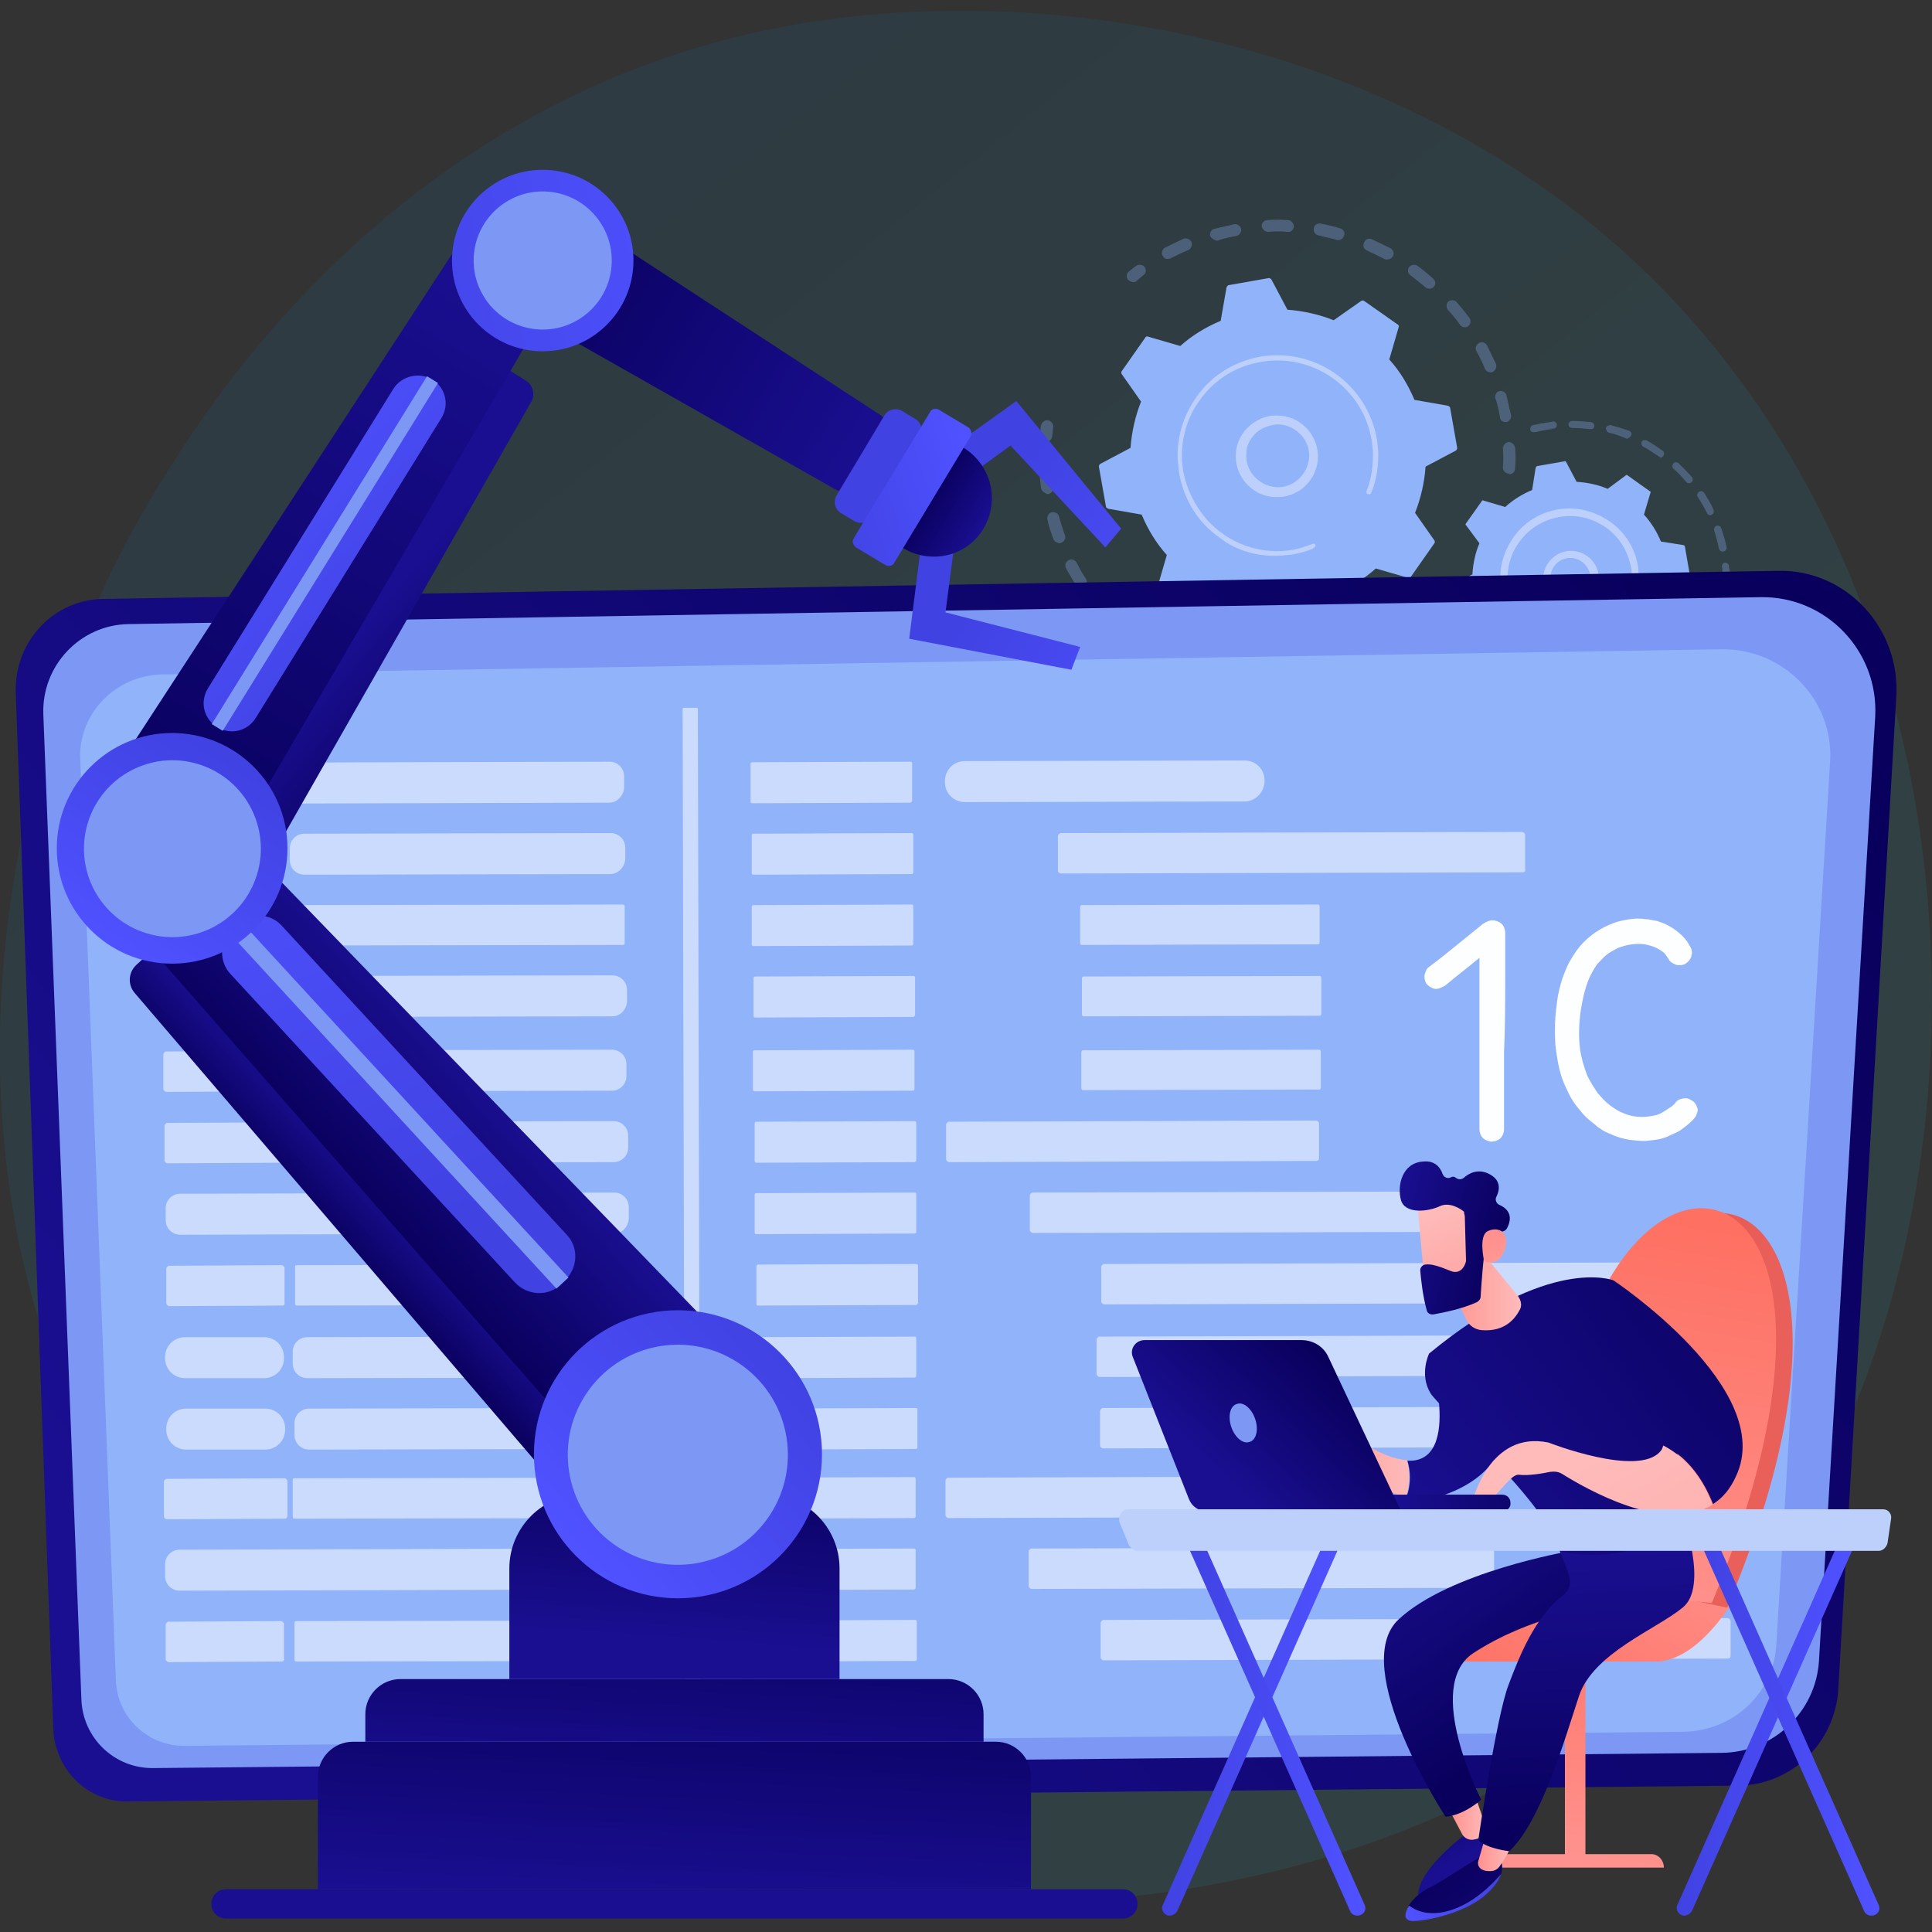 <?xml version="1.0" encoding="utf-8"?>
<!-- Generator: Adobe Illustrator 24.1.2, SVG Export Plug-In . SVG Version: 6.00 Build 0)  -->
<svg version="1.1" id="Слой_1" xmlns="http://www.w3.org/2000/svg" xmlns:xlink="http://www.w3.org/1999/xlink" x="0px" y="0px"
	 viewBox="0 0 330 330" style="enable-background:new 0 0 330 330;" xml:space="preserve">
<rect x="0" y="0" width="330" height="330" fill="#333333" stroke="none"/>
<style type="text/css">
	.st0{opacity:0.1;fill:url(#SVGID_1_);enable-background:new    ;}
	.st1{opacity:0.3;}
	.st2{fill:#91B3FA;}
	.st3{fill:#BDD0FB;}
	.st4{fill:url(#SVGID_2_);}
	.st5{fill:#7D97F4;}
	.st6{opacity:0.53;fill:#FFFFFF;}
	.st7{fill:#FDFEFF;}
	.st8{fill:url(#SVGID_3_);}
	.st9{fill:url(#SVGID_4_);}
	.st10{fill:url(#SVGID_5_);}
	.st11{fill:url(#SVGID_6_);}
	.st12{fill:url(#SVGID_7_);}
	.st13{fill:url(#SVGID_8_);}
	.st14{fill:url(#SVGID_9_);}
	.st15{fill:url(#SVGID_10_);}
	.st16{fill:url(#SVGID_11_);}
	.st17{fill:url(#SVGID_12_);}
	.st18{fill:url(#SVGID_13_);}
	.st19{fill:url(#SVGID_14_);}
	.st20{fill:url(#SVGID_15_);}
	.st21{fill:url(#SVGID_16_);}
	.st22{fill:url(#SVGID_17_);}
	.st23{fill:url(#SVGID_18_);}
	.st24{fill:url(#SVGID_19_);}
	.st25{fill:url(#SVGID_20_);}
	.st26{fill:url(#SVGID_21_);}
	.st27{fill:url(#SVGID_22_);}
	.st28{fill:url(#SVGID_23_);}
	.st29{fill:url(#SVGID_24_);}
	.st30{fill:url(#SVGID_25_);}
	.st31{fill:url(#SVGID_26_);}
	.st32{fill:url(#SVGID_27_);}
	.st33{fill:url(#SVGID_28_);}
	.st34{fill:url(#SVGID_29_);}
	.st35{fill:url(#SVGID_30_);}
	.st36{fill:url(#SVGID_31_);}
	.st37{fill:url(#SVGID_32_);}
	.st38{fill:url(#SVGID_33_);}
	.st39{fill:url(#SVGID_34_);}
	.st40{fill:url(#SVGID_35_);}
	.st41{fill:url(#SVGID_36_);}
	.st42{fill:url(#SVGID_37_);}
	.st43{fill:url(#SVGID_38_);}
	.st44{fill:url(#SVGID_39_);}
	.st45{fill:url(#SVGID_40_);}
	.st46{fill:url(#SVGID_41_);}
	.st47{fill:url(#SVGID_42_);}
	.st48{fill:url(#SVGID_43_);}
	.st49{fill:url(#SVGID_44_);}
	.st50{fill:url(#SVGID_45_);}
	.st51{fill:url(#SVGID_46_);}
</style>
<g>
	<g>
		<linearGradient id="SVGID_1_" gradientUnits="userSpaceOnUse" x1="369.832" y1="423.307" x2="79.252" y2="62.423">
			<stop  offset="0" style="stop-color:#20C3D0"/>
			<stop  offset="0.302" style="stop-color:#1EC0D0"/>
			<stop  offset="0.535" style="stop-color:#19B6CF"/>
			<stop  offset="0.745" style="stop-color:#11A6CD"/>
			<stop  offset="0.941" style="stop-color:#058FCA"/>
			<stop  offset="1" style="stop-color:#0086C9"/>
		</linearGradient>
		<path class="st0" d="M291.7,279.7c-6.8,7-13.2,11.4-18.3,15c-59.5,41.7-130,29.5-145,26.6c-22.1-4.4-64.9-12.8-95.8-48.3
			C-14,219.3-6.7,134.9,29.5,79.1c6.6-10.2,41.7-66.8,112.9-75.9c43.1-5.5,93.3,5.6,129.7,35.3C348.5,100.9,343.1,227,291.7,279.7z"
			/>
		<g>
			<g>
				<g class="st1">
					<path class="st2" d="M257.7,80.9c-0.5,0-1-0.5-1-1c0.1-1.1,0.1-2.2,0-3.3c0-0.5,0.4-1,1-1.1l0,0c0.5,0,1,0.4,1.1,1
						c0.1,1.2,0.1,2.3,0,3.5c0,0.5-0.4,1-1,1C257.8,80.9,257.7,80.9,257.7,80.9z M256.2,71.2c-0.2-1.1-0.4-2.2-0.8-3.2
						c-0.1-0.5,0.2-1.1,0.7-1.2c0.5-0.1,1.1,0.2,1.2,0.7c0.3,1.1,0.5,2.3,0.8,3.4c0.1,0.5-0.3,1.1-0.8,1.2c-0.1,0-0.1,0-0.1,0
						C256.7,72.1,256.2,71.8,256.2,71.2z M253.6,62.9c-0.4-1-0.9-2-1.4-2.9c-0.3-0.5-0.1-1.1,0.4-1.4c0.5-0.3,1.1-0.1,1.4,0.4
						c0.5,1,1,2.1,1.5,3.1c0.2,0.5,0,1.1-0.5,1.4c-0.1,0.1-0.2,0.1-0.3,0.1C254.2,63.6,253.8,63.4,253.6,62.9z M249.4,55.5
						c-0.6-0.9-1.4-1.8-2.1-2.6c-0.3-0.4-0.3-1.1,0.1-1.4c0.4-0.3,1.1-0.3,1.4,0.1c0.8,0.9,1.5,1.8,2.2,2.7c0.3,0.5,0.2,1.1-0.2,1.4
						c-0.1,0.1-0.3,0.2-0.5,0.2C249.9,55.9,249.6,55.8,249.4,55.5z M243.5,49.1c-0.8-0.7-1.7-1.4-2.6-2.1c-0.5-0.3-0.5-1-0.2-1.4
						s1-0.5,1.4-0.2c1,0.7,1.8,1.4,2.7,2.2c0.4,0.3,0.5,1,0.1,1.4c-0.2,0.2-0.4,0.3-0.7,0.3C244,49.3,243.7,49.3,243.5,49.1z
						 M236.4,44.2c-1-0.5-2-1-2.9-1.4c-0.5-0.2-0.8-0.8-0.5-1.4s0.8-0.8,1.4-0.5c1,0.5,2.1,1,3.1,1.5c0.5,0.3,0.7,0.9,0.4,1.4
						c-0.2,0.3-0.5,0.5-0.8,0.5C236.7,44.4,236.6,44.3,236.4,44.2z M198.6,43.7c-0.3-0.5-0.1-1.1,0.4-1.4c1-0.5,2.1-1,3.1-1.5
						c0.5-0.2,1.1,0,1.4,0.5c0.2,0.5,0,1.1-0.5,1.4c-1,0.4-2,0.9-3,1.4c-0.1,0.1-0.3,0.1-0.4,0.1C199.1,44.3,198.8,44.1,198.6,43.7z
						 M228.4,41c-1-0.3-2.1-0.5-3.2-0.8c-0.5-0.1-0.9-0.6-0.8-1.2s0.6-0.9,1.2-0.8c1.2,0.2,2.3,0.5,3.3,0.8c0.5,0.1,0.9,0.7,0.7,1.2
						c-0.1,0.4-0.5,0.8-0.9,0.8C228.6,41,228.5,41,228.4,41z M206.7,40.3c-0.1-0.5,0.2-1.1,0.7-1.2c1.1-0.3,2.3-0.5,3.4-0.8
						c0.5-0.1,1.1,0.3,1.2,0.8c0.1,0.5-0.3,1.1-0.8,1.2c-1.1,0.2-2.2,0.4-3.2,0.8c-0.1,0-0.1,0-0.2,0
						C207.4,41,206.9,40.7,206.7,40.3z M219.9,39.6c-1.1-0.1-2.2-0.1-3.3,0c-0.5,0-1-0.4-1.1-1c0-0.5,0.4-1,1-1l0,0
						c1.2-0.1,2.3-0.1,3.5,0c0.5,0,1,0.5,1,1.1C220.9,39.3,220.5,39.7,219.9,39.6C219.9,39.6,219.9,39.6,219.9,39.6z"/>
					<path class="st2" d="M193.6,48.2c0.2,0,0.4-0.1,0.5-0.2c0.4-0.3,0.8-0.7,1.2-1c0.5-0.3,0.5-1,0.2-1.4s-1-0.5-1.4-0.2
						c-0.5,0.3-0.9,0.7-1.3,1c-0.4,0.3-0.5,1-0.1,1.4C192.9,48,193.3,48.2,193.6,48.2z"/>
				</g>
				<g class="st1">
					<path class="st2" d="M178.7,75.5c0.5,0,0.9-0.4,1-0.9c0.1-0.5,0.1-1,0.2-1.6c0.1-0.5-0.3-1.1-0.9-1.2c-0.5-0.1-1.1,0.3-1.2,0.9
						c-0.1,0.5-0.1,1.1-0.2,1.6c-0.1,0.5,0.3,1,0.9,1.1C178.6,75.5,178.7,75.5,178.7,75.5z"/>
					<path class="st2" d="M218.7,118.9c-0.5,0-1-0.4-1-1c0-0.5,0.4-1,1-1c1.1,0,2.2-0.1,3.2-0.2c0.5-0.1,1,0.3,1.1,0.9
						c0.1,0.5-0.3,1-0.9,1.1c-0.5,0.1-1,0.1-1.4,0.1C220,118.9,219.3,118.9,218.7,118.9z M226.4,117c-0.1-0.5,0.2-1.1,0.8-1.2
						c1-0.3,2.1-0.5,3.1-0.9c0.5-0.2,1.1,0.1,1.3,0.7c0.2,0.5-0.1,1.1-0.7,1.3c-1.1,0.3-2.2,0.7-3.3,1c-0.1,0-0.1,0-0.2,0
						C226.9,117.8,226.4,117.6,226.4,117z M213.2,118.6c-1.1-0.1-2.3-0.3-3.3-0.5c-0.5-0.1-0.9-0.7-0.8-1.2c0.1-0.5,0.7-0.9,1.2-0.8
						c1,0.2,2.1,0.4,3.2,0.5c0.5,0.1,1,0.5,0.9,1.2c-0.1,0.5-0.5,0.9-1,0.9C213.3,118.6,213.2,118.6,213.2,118.6z M234.6,114.4
						c-0.3-0.5-0.1-1.1,0.5-1.4c1-0.5,1.9-1,2.9-1.6c0.5-0.3,1.1-0.1,1.4,0.3c0.3,0.5,0.1,1.1-0.3,1.4c-1,0.6-2,1.2-3,1.6
						c-0.1,0.1-0.3,0.1-0.4,0.1C235.2,114.9,234.8,114.7,234.6,114.4z M204.4,116.5c-1.1-0.4-2.1-0.8-3.1-1.3
						c-0.5-0.2-0.8-0.8-0.5-1.4c0.2-0.5,0.8-0.8,1.4-0.5c1,0.5,2,0.9,3,1.2c0.5,0.2,0.8,0.8,0.6,1.3c-0.1,0.4-0.5,0.6-0.9,0.7
						C204.7,116.6,204.5,116.6,204.4,116.5z M196.4,112.6c-1-0.6-1.9-1.2-2.8-1.9c-0.5-0.3-0.5-1-0.2-1.4s1-0.5,1.4-0.2
						c0.9,0.7,1.8,1.3,2.7,1.8c0.5,0.3,0.6,1,0.3,1.4c-0.2,0.3-0.5,0.5-0.8,0.5C196.8,112.8,196.5,112.7,196.4,112.6z M189.4,107
						c-0.8-0.8-1.6-1.6-2.3-2.5c-0.3-0.4-0.3-1.1,0.1-1.4c0.4-0.3,1.1-0.3,1.4,0.1c0.7,0.8,1.4,1.6,2.2,2.4c0.4,0.4,0.4,1,0,1.4
						c-0.2,0.2-0.4,0.3-0.7,0.3C189.9,107.3,189.6,107.2,189.4,107z M183.8,100c-0.6-1-1.2-2-1.7-2.9c-0.3-0.5-0.1-1.1,0.4-1.4
						c0.5-0.3,1.1-0.1,1.4,0.4c0.5,1,1,1.9,1.6,2.8c0.3,0.5,0.1,1.1-0.3,1.4c-0.1,0.1-0.3,0.1-0.5,0.1
						C184.4,100.5,184,100.3,183.8,100z M179.9,92c-0.4-1.1-0.8-2.2-1-3.3c-0.1-0.5,0.2-1.1,0.8-1.2c0.5-0.1,1.1,0.2,1.2,0.8
						c0.3,1,0.6,2.1,1,3.1c0.2,0.5-0.1,1.1-0.6,1.3c-0.1,0-0.2,0.1-0.3,0.1C180.4,92.7,180,92.4,179.9,92z M177.8,83.3
						c-0.1-0.8-0.2-1.6-0.2-2.5c0-0.3-0.1-0.6-0.1-0.9c0-0.5,0.4-1,1-1c0.5,0,1,0.4,1.1,1c0,0.3,0,0.5,0.1,0.9
						c0.1,0.8,0.1,1.6,0.2,2.4c0.1,0.5-0.3,1.1-0.9,1.2h-0.1C178.3,84.2,177.9,83.8,177.8,83.3z"/>
					<path class="st2" d="M243,110.2c0.2,0,0.4-0.1,0.5-0.2c0.4-0.3,0.9-0.7,1.3-1.1c0.4-0.3,0.5-1,0.1-1.4c-0.3-0.4-1-0.5-1.4-0.1
						c-0.4,0.3-0.8,0.7-1.2,1c-0.4,0.3-0.5,1-0.1,1.4C242.4,110.1,242.7,110.3,243,110.2z"/>
				</g>
				<g>
					<path class="st2" d="M245,92.8c0.1-0.1,0.1-0.4,0-0.5l-3.3-4.7c1-2.5,1.6-5.2,1.8-7.9l5.1-2.7c0.2-0.1,0.3-0.3,0.3-0.5
						l-1.2-6.8c0-0.2-0.2-0.3-0.4-0.4l-5.7-1c-1.1-2.6-2.5-4.9-4.3-6.9l1.6-5.5c0.1-0.2,0-0.4-0.2-0.5l-5.7-4
						c-0.1-0.1-0.4-0.1-0.5,0l-4.7,3.3c-2.5-1-5.2-1.6-7.9-1.8l-2.7-5.1c-0.1-0.2-0.3-0.3-0.5-0.3l-6.8,1.2c-0.2,0-0.3,0.2-0.4,0.4
						l-1,5.7c-2.6,1.1-4.9,2.5-6.9,4.3l-5.5-1.6c-0.2-0.1-0.4,0-0.5,0.2l-4,5.7c-0.1,0.1-0.1,0.4,0,0.5l3.3,4.7
						c-1,2.5-1.6,5.2-1.8,7.9l-5.1,2.7c-0.2,0.1-0.3,0.3-0.3,0.5l1.2,6.8c0,0.2,0.2,0.3,0.4,0.4l5.7,1c1.1,2.6,2.5,4.9,4.3,6.9
						l-1.6,5.5c-0.1,0.2,0,0.4,0.2,0.5l5.7,4c0.1,0.1,0.4,0.1,0.5,0l4.7-3.3c2.5,1,5.2,1.6,7.9,1.8l2.7,5.1c0.1,0.2,0.3,0.3,0.5,0.3
						l6.8-1.2c0.2,0,0.3-0.2,0.4-0.4l1-5.7c2.6-1.1,4.9-2.5,6.9-4.3l5.5,1.6c0.2,0.1,0.4,0,0.5-0.2L245,92.8z"/>
					<g>
						<path class="st3" d="M217.5,84.9c-3.8-0.3-6.7-3.7-6.4-7.5c0.1-1.8,1-3.6,2.5-4.8s3.2-1.8,5.1-1.6c3.8,0.3,6.7,3.7,6.4,7.5
							c-0.3,3.5-3.1,6.2-6.5,6.4C218.2,84.9,217.9,84.9,217.5,84.9z M214.7,73.8c-1.1,1-1.8,2.2-1.8,3.6c-0.3,2.9,2,5.5,4.9,5.8
							s5.5-2,5.8-4.9c0.3-2.9-2-5.5-4.9-5.8c-0.3,0-0.5,0-0.8,0C216.6,72.7,215.6,73.1,214.7,73.8z"/>
					</g>
					<path class="st3" d="M219,94.9c0.6-0.1,1.2-0.1,1.8-0.2l0,0c0.2,0,0.3-0.1,0.5-0.1c0.9-0.2,1.8-0.4,2.7-0.8c0,0,0,0,0.1,0
						c0,0,0.1,0,0.1-0.1c0.1,0,0.1-0.1,0.2-0.1c0.1-0.1,0.3-0.2,0.3-0.4c0-0.1,0-0.1,0-0.1c-0.1-0.2-0.3-0.3-0.5-0.2
						c-1.1,0.4-2.2,0.8-3.3,1c-5.7,1-11.3-1.2-14.8-5.2c-2-2.3-3.4-5.1-4-8.2c-0.1-0.5-0.1-1.1-0.2-1.6c-0.2-3.8,0.8-7.5,3-10.5
						c2.5-3.6,6.3-5.9,10.6-6.6c8.9-1.5,17.4,4.6,18.8,13.5c0.1,0.5,0.1,1.1,0.2,1.6c0.1,2.4-0.2,4.8-1.1,7c0,0.1,0,0.1,0,0.2
						c0,0.1,0.1,0.3,0.3,0.3c0.2,0.1,0.5,0,0.5-0.2c1-2.3,1.3-4.9,1.2-7.4c-0.1-0.5-0.1-1.2-0.2-1.7c-1.6-9.4-10.4-15.7-19.8-14.2
						c-4.5,0.8-8.5,3.2-11.1,7c-2.3,3.3-3.4,7.1-3.1,11.1c0.1,0.6,0.1,1.2,0.2,1.8c0.8,4.5,3.2,8.5,7,11.1
						C211.2,94.1,215.1,95.2,219,94.9z"/>
				</g>
			</g>
			<g>
				<g class="st1">
					<path class="st2" d="M294.2,105.5c0.3,0,0.5-0.2,0.5-0.5c0.1-0.5,0.2-1,0.3-1.6c0.1-0.3-0.2-0.7-0.5-0.8
						c-0.3-0.1-0.7,0.2-0.8,0.5c-0.1,0.5-0.2,1-0.3,1.5c-0.1,0.3,0.1,0.7,0.5,0.8C294.1,105.5,294.2,105.5,294.2,105.5z"/>
					<path class="st2" d="M294.8,100.7c-0.3,0-0.6-0.3-0.6-0.7c0-0.9,0-1.8,0-2.7c0-0.2,0-0.3-0.1-0.5c0-0.3,0.2-0.7,0.5-0.7
						s0.7,0.2,0.7,0.5c0,0.2,0,0.4,0.1,0.5c0.1,0.9,0.1,1.8,0.1,2.7C295.4,100.4,295.1,100.7,294.8,100.7
						C294.9,100.7,294.8,100.7,294.8,100.7z M293.6,93.7c-0.2-1-0.5-2.1-0.8-3.1c-0.1-0.3,0.1-0.7,0.4-0.8c0.3-0.1,0.7,0.1,0.8,0.4
						c0.3,1,0.7,2.1,0.9,3.2c0.1,0.3-0.1,0.7-0.5,0.8h-0.1C294,94.3,293.7,94,293.6,93.7z M291.6,87.7c-0.5-1-1-1.9-1.6-2.8
						c-0.2-0.3-0.1-0.7,0.2-0.9c0.3-0.2,0.7-0.1,0.9,0.2c0.6,1,1.2,1.9,1.6,2.9c0.1,0.3,0,0.7-0.3,0.8c-0.1,0.1-0.1,0.1-0.2,0.1
						C291.9,88,291.7,87.9,291.6,87.7z M288.1,82.4c-0.7-0.8-1.4-1.6-2.2-2.3c-0.3-0.2-0.3-0.6-0.1-0.9c0.2-0.3,0.6-0.3,0.9-0.1
						c0.8,0.8,1.6,1.6,2.3,2.4c0.2,0.3,0.2,0.7-0.1,0.9c-0.1,0.1-0.2,0.1-0.3,0.1C288.4,82.6,288.2,82.5,288.1,82.4z M283.4,78
						c-0.9-0.6-1.8-1.2-2.7-1.7c-0.3-0.1-0.4-0.5-0.3-0.8c0.1-0.3,0.5-0.4,0.8-0.3c1,0.5,1.9,1.2,2.8,1.8c0.3,0.2,0.3,0.6,0.1,0.9
						c-0.1,0.1-0.3,0.3-0.5,0.3C283.6,78.1,283.5,78.1,283.4,78z M277.8,74.9c-1-0.4-2-0.8-3-1c-0.3-0.1-0.5-0.4-0.5-0.8
						c0.1-0.3,0.4-0.5,0.8-0.5c1.1,0.3,2.1,0.6,3.2,1c0.3,0.1,0.5,0.5,0.3,0.8c-0.1,0.2-0.3,0.4-0.5,0.4C278,75,277.9,75,277.8,74.9
						z M271.7,73.3c-1-0.1-2.1-0.2-3.2-0.2c-0.3,0-0.6-0.3-0.6-0.6c0-0.3,0.3-0.6,0.6-0.6c1.1,0,2.3,0.1,3.3,0.2
						c0.3,0.1,0.6,0.3,0.5,0.7C272.3,73.1,272.1,73.3,271.7,73.3C271.8,73.3,271.7,73.3,271.7,73.3z M261.4,73.4
						c-0.1-0.3,0.1-0.7,0.5-0.8c1-0.2,1.9-0.4,2.9-0.5c0.1,0,0.3-0.1,0.4-0.1c0.3-0.1,0.7,0.2,0.7,0.5c0.1,0.3-0.2,0.7-0.5,0.7
						c-0.1,0-0.3,0-0.4,0.1c-0.9,0.1-1.8,0.3-2.7,0.5c-0.1,0-0.1,0-0.1,0C261.7,73.9,261.4,73.7,261.4,73.4z"/>
				</g>
				<g class="st1">
					<path class="st2" d="M269.6,126.2c-1.1,0.1-2.2,0.1-3.3,0c-0.3,0-0.6-0.3-0.6-0.7s0.3-0.6,0.7-0.6c1,0.1,2.1,0.1,3.1,0
						c0.3,0,0.6,0.3,0.7,0.6C270.2,125.8,270,126.1,269.6,126.2L269.6,126.2z M272.2,125.3c-0.1-0.3,0.1-0.7,0.5-0.8
						c1-0.2,2.1-0.4,3.1-0.8c0.3-0.1,0.7,0.1,0.8,0.4c0.1,0.3-0.1,0.7-0.4,0.8c-1,0.3-2.1,0.5-3.2,0.8h-0.1
						C272.5,125.8,272.2,125.6,272.2,125.3z M263.1,125.7c-1.1-0.2-2.1-0.5-3.2-0.8c-0.3-0.1-0.5-0.5-0.4-0.8
						c0.1-0.3,0.5-0.5,0.8-0.4c1,0.3,2,0.6,3,0.8c0.3,0.1,0.5,0.4,0.5,0.8c-0.1,0.3-0.3,0.5-0.5,0.5
						C263.2,125.7,263.1,125.7,263.1,125.7z M278.4,123.6c-0.1-0.3,0-0.7,0.3-0.8c1-0.4,1.9-0.9,2.8-1.4c0.3-0.2,0.7-0.1,0.9,0.2
						c0.2,0.3,0.1,0.7-0.2,0.9c-1,0.5-1.9,1.1-2.9,1.5c-0.1,0-0.1,0.1-0.2,0.1C278.7,124,278.5,123.9,278.4,123.6z M256.8,123.7
						c-1-0.5-2-1-2.9-1.6c-0.3-0.2-0.4-0.5-0.2-0.9c0.2-0.3,0.5-0.4,0.9-0.2c0.9,0.5,1.8,1,2.7,1.5c0.3,0.1,0.5,0.5,0.3,0.8
						c-0.1,0.2-0.3,0.3-0.5,0.3C257.1,123.7,256.9,123.7,256.8,123.7z M251.2,120.2c-0.8-0.7-1.6-1.4-2.5-2.2
						c-0.3-0.3-0.2-0.6,0-0.9c0.3-0.3,0.6-0.2,0.9,0c0.8,0.8,1.5,1.4,2.3,2.1c0.3,0.2,0.3,0.6,0.1,0.9c-0.1,0.1-0.3,0.2-0.5,0.2
						C251.5,120.3,251.4,120.3,251.2,120.2z M246.7,115.5c-0.7-0.9-1.3-1.8-1.8-2.7c-0.2-0.3-0.1-0.7,0.2-0.9
						c0.3-0.2,0.7-0.1,0.9,0.2c0.5,0.9,1.1,1.8,1.8,2.6c0.2,0.3,0.1,0.7-0.1,0.9c-0.1,0.1-0.2,0.1-0.3,0.1
						C247,115.7,246.8,115.7,246.7,115.5z"/>
					<path class="st2" d="M284.5,120.6c0.1,0,0.3-0.1,0.3-0.1c0.4-0.3,0.8-0.7,1.2-1c0.3-0.2,0.3-0.6,0.1-0.9s-0.6-0.3-0.9-0.1
						c-0.4,0.3-0.8,0.7-1.2,1c-0.3,0.2-0.3,0.6-0.1,0.9C284.1,120.6,284.3,120.7,284.5,120.6z"/>
				</g>
				<g>
					<path class="st2" d="M286.2,108.8c0.1-0.1,0.1-0.3,0-0.3l-2.3-3.1c0.7-1.6,1.1-3.5,1.2-5.3l3.4-1.8c0.1-0.1,0.2-0.2,0.1-0.3
						l-0.8-4.6c0-0.1-0.1-0.3-0.3-0.3l-3.8-0.6c-0.7-1.7-1.7-3.3-2.9-4.6l1.1-3.7c0.1-0.1,0-0.3-0.1-0.3l-3.8-2.7
						c-0.1-0.1-0.3-0.1-0.3,0l-3.1,2.3c-1.6-0.7-3.5-1.1-5.3-1.2l-1.8-3.4c-0.1-0.1-0.2-0.2-0.3-0.1l-4.6,0.8
						c-0.1,0-0.2,0.1-0.3,0.3l-0.6,3.8c-1.7,0.7-3.3,1.7-4.6,2.9l-3.7-1.1c-0.1-0.1-0.3,0-0.3,0.1l-2.7,3.8c-0.1,0.1-0.1,0.3,0,0.3
						l2.3,3.1c-0.7,1.6-1.1,3.5-1.2,5.3l-3.4,1.8c-0.1,0.1-0.2,0.2-0.1,0.3l0.8,4.6c0,0.1,0.1,0.2,0.3,0.3l3.8,0.6
						c0.7,1.7,1.7,3.3,2.9,4.6l-1.1,3.7c-0.1,0.1,0,0.3,0.1,0.3l3.8,2.7c0.1,0.1,0.3,0.1,0.3,0l3.1-2.3c1.6,0.7,3.5,1.1,5.3,1.2
						l1.8,3.4c0.1,0.1,0.2,0.2,0.3,0.1l4.6-0.8c0.1,0,0.2-0.1,0.3-0.3l0.6-3.8c1.7-0.7,3.3-1.7,4.6-2.9l3.7,1.1
						c0.1,0.1,0.3,0,0.3-0.1L286.2,108.8z"/>
					<g>
						<path class="st3" d="M267.9,103.6c-1.3-0.1-2.4-0.7-3.2-1.6c-0.8-1-1.2-2.2-1.1-3.5c0.2-2.6,2.5-4.6,5.1-4.4s4.6,2.5,4.4,5.1
							c-0.1,1.3-0.7,2.4-1.6,3.2c-0.8,0.7-1.8,1-2.7,1.1C268.3,103.6,268.1,103.6,267.9,103.6z M264.8,98.6c-0.1,1,0.2,1.8,0.8,2.5
							s1.4,1.2,2.4,1.2l0,0c1,0.1,1.8-0.2,2.5-0.8c0.7-0.6,1.2-1.4,1.2-2.4c0.1-1.9-1.3-3.6-3.2-3.8c-0.2,0-0.3,0-0.5,0
							C266.3,95.4,264.9,96.8,264.8,98.6z"/>
					</g>
					<path class="st3" d="M268.9,110.6c0.4,0,0.8-0.1,1.2-0.1c0.8-0.1,1.6-0.3,2.3-0.6c0,0,0.1,0,0.1-0.1c0.3-0.1,0.4-0.3,0.4-0.6
						c0-0.1,0-0.1-0.1-0.2c-0.1-0.3-0.5-0.5-0.8-0.3c-0.7,0.3-1.4,0.5-2.2,0.6l0,0c-0.1,0-0.1,0-0.1,0c-1.8,0.3-3.6,0.1-5.2-0.5
						c-0.9-0.3-1.7-0.8-2.5-1.3l0,0c0,0-0.1,0-0.1-0.1c-2.3-1.6-3.8-4.1-4.3-6.9c-0.1-0.3-0.1-0.8-0.1-1.1c-0.1-2.4,0.5-4.8,2-6.8
						c1.6-2.3,4.1-3.8,6.9-4.3c2.8-0.5,5.6,0.2,7.9,1.8c2.3,1.6,3.8,4.1,4.3,6.9c0.1,0.3,0.1,0.7,0.1,1.1c0.1,1.6-0.1,3.1-0.7,4.5
						c-0.1,0.1-0.1,0.2-0.1,0.3c0,0.2,0.1,0.5,0.4,0.5c0.3,0.1,0.7,0,0.8-0.3c0.6-1.6,0.9-3.3,0.8-5.1c0-0.4-0.1-0.8-0.1-1.2
						c-0.5-3.1-2.2-5.9-4.8-7.7c-2.6-1.8-5.7-2.6-8.8-2.1c-3.1,0.5-5.9,2.2-7.7,4.8c-1.6,2.3-2.4,4.9-2.2,7.6c0,0.4,0.1,0.8,0.1,1.2
						C257.5,106.8,262.9,110.9,268.9,110.6z"/>
				</g>
			</g>
		</g>
		<g>
			<linearGradient id="SVGID_2_" gradientUnits="userSpaceOnUse" x1="290.388" y1="102.579" x2="37.167" y2="295.383">
				<stop  offset="0" style="stop-color:#09005D"/>
				<stop  offset="1" style="stop-color:#1A0F91"/>
			</linearGradient>
			<path class="st4" d="M17.6,102.3l286.2-4.8c11.5-0.2,20.8,9.7,20.1,21.5l-9.9,169.4c-0.5,9.3-8,16.5-17.1,16.6l-275.1,2.7
				c-6.8,0.1-12.4-5.4-12.7-12.4L2.7,118.5C2.3,109.7,9.1,102.4,17.6,102.3z"/>
			<path class="st5" d="M22,106.6l278.7-4.6c11.2-0.2,20.2,9.2,19.6,20.4l-9.6,161.2c-0.5,8.8-7.8,15.7-16.6,15.8L26.2,302
				c-6.6,0.1-12.1-5.1-12.3-11.8L7.4,122C7.1,113.7,13.7,106.7,22,106.6z"/>
			<path class="st2" d="M27.6,115.2l266.3-4.3c10.7-0.2,19.3,8.6,18.7,19.1l-9.2,151c-0.5,8.3-7.4,14.7-15.9,14.8l-255.9,2.4
				c-6.3,0.1-11.5-4.8-11.8-11l-6.1-157.6C13.4,121.9,19.7,115.4,27.6,115.2z"/>
			<g>
				<path class="st6" d="M104.1,137.1l-73.7,0.2c-1.4,0-2.5-1.1-2.5-2.5l0-2c0-1.4,1.1-2.5,2.5-2.5l73.7-0.2c1.4,0,2.5,1.1,2.5,2.5
					l0,2C106.5,135.9,105.4,137.1,104.1,137.1z"/>
				<path class="st6" d="M155.5,137.1l-27,0.1c-0.2,0-0.3-0.1-0.3-0.3l0-6.4c0-0.2,0.1-0.3,0.3-0.3l27-0.1c0.2,0,0.3,0.1,0.3,0.3
					l0,6.4C155.8,136.9,155.6,137.1,155.5,137.1z"/>
				<path class="st6" d="M212.6,136.9l-47.8,0.1c-1.9,0-3.4-1.5-3.4-3.4l0-0.2c0-1.9,1.5-3.4,3.4-3.4l47.8-0.1
					c1.9,0,3.4,1.5,3.4,3.4l0,0.2C215.9,135.4,214.4,136.9,212.6,136.9z"/>
				<path class="st6" d="M45.5,149.4l-14.3,0c-1.9,0-3.4-1.5-3.4-3.4l0-0.2c0-1.9,1.5-3.4,3.4-3.4l14.3,0c1.9,0,3.4,1.5,3.4,3.4
					l0,0.2C48.9,147.9,47.4,149.4,45.5,149.4z"/>
				<path class="st6" d="M104.2,149.3L52,149.4c-1.4,0-2.5-1.1-2.5-2.5l0-2c0-1.4,1.1-2.5,2.5-2.5l52.3-0.1c1.4,0,2.5,1.1,2.5,2.5
					l0,2C106.7,148.1,105.6,149.3,104.2,149.3z"/>
				<path class="st6" d="M155.7,149.3l-27,0.1c-0.2,0-0.3-0.1-0.3-0.3l0-6.4c0-0.2,0.1-0.3,0.3-0.3l27-0.1c0.2,0,0.3,0.1,0.3,0.3
					l0,6.4C156,149.1,155.9,149.3,155.7,149.3z"/>
				<path class="st6" d="M260.1,149l-78.9,0.2c-0.2,0-0.4-0.2-0.5-0.4l0-6c0-0.2,0.2-0.4,0.4-0.5l78.9-0.2c0.2,0,0.4,0.2,0.5,0.4
					l0,6C260.6,148.8,260.4,149,260.1,149z"/>
				<path class="st6" d="M45.5,161.6l-14.3,0c-1.9,0-3.4-1.5-3.4-3.4l0-0.2c0-1.9,1.5-3.4,3.4-3.4l14.3,0c1.9,0,3.4,1.5,3.4,3.4
					l0,0.2C48.9,160.1,47.4,161.6,45.5,161.6z"/>
				<path class="st6" d="M106.4,161.4l-56.6,0.1c-0.2,0-0.3-0.1-0.3-0.3l0-6.3c0-0.2,0.1-0.3,0.3-0.3l56.6-0.1
					c0.2,0,0.3,0.1,0.3,0.3l0,6.3C106.7,161.3,106.6,161.4,106.4,161.4z"/>
				<path class="st6" d="M155.7,161.5l-27,0.1c-0.2,0-0.3-0.1-0.3-0.3l0-6.4c0-0.2,0.1-0.3,0.3-0.3l27-0.1c0.2,0,0.3,0.1,0.3,0.3
					l0,6.4C156,161.3,155.9,161.5,155.7,161.5z"/>
				<path class="st6" d="M225.2,161.3l-40.5,0.1c-0.1,0-0.2-0.2-0.2-0.4l0-6c0-0.2,0.1-0.4,0.2-0.4l40.5-0.1c0.1,0,0.2,0.2,0.2,0.4
					l0,6C225.4,161.1,225.3,161.3,225.2,161.3z"/>
				<path class="st6" d="M48.6,173.8l-20.2,0.1c-0.2,0-0.4-0.2-0.5-0.4l0-6c0-0.2,0.2-0.4,0.4-0.5l20.2-0.1c0.2,0,0.4,0.2,0.5,0.4
					l0,6C49.1,173.6,48.9,173.8,48.6,173.8z"/>
				<path class="st6" d="M104.6,173.6l-52.3,0.1c-1.4,0-2.5-1.1-2.5-2.5l0-2c0-1.4,1.1-2.5,2.5-2.5l52.3-0.1c1.4,0,2.5,1.1,2.5,2.5
					l0,2C107,172.5,105.9,173.6,104.6,173.6z"/>
				<path class="st6" d="M156,173.7l-27,0.1c-0.2,0-0.3-0.1-0.3-0.3l0-6.4c0-0.2,0.1-0.3,0.3-0.3l27-0.1c0.2,0,0.3,0.1,0.3,0.3
					l0,6.4C156.3,173.5,156.1,173.7,156,173.7z"/>
				<path class="st6" d="M225.5,173.5l-40.5,0.1c-0.1,0-0.2-0.2-0.2-0.4l0-6c0-0.2,0.1-0.4,0.2-0.4l40.5-0.1c0.1,0,0.2,0.2,0.2,0.4
					l0,6C225.7,173.3,225.6,173.5,225.5,173.5z"/>
				<path class="st6" d="M48.6,186.4l-20.2,0.1c-0.2,0-0.4-0.2-0.5-0.4l0-6c0-0.2,0.2-0.4,0.4-0.5l20.2-0.1c0.2,0,0.4,0.2,0.5,0.4
					l0,6C49.1,186.2,48.9,186.4,48.6,186.4z"/>
				<path class="st6" d="M104.5,186.3l-52.3,0.1c-1.4,0-2.5-1.1-2.5-2.5l0-2c0-1.4,1.1-2.5,2.5-2.5l52.3-0.1c1.4,0,2.5,1.1,2.5,2.5
					l0,2C107,185.2,105.9,186.3,104.5,186.3z"/>
				<path class="st6" d="M155.9,186.3l-27,0.1c-0.2,0-0.3-0.1-0.3-0.3l0-6.4c0-0.2,0.1-0.3,0.3-0.3l27-0.1c0.2,0,0.3,0.1,0.3,0.3
					l0,6.4C156.2,186.2,156.1,186.3,155.9,186.3z"/>
				<path class="st6" d="M225.4,186.1l-40.5,0.1c-0.1,0-0.2-0.2-0.2-0.4l0-6c0-0.2,0.1-0.4,0.2-0.4l40.5-0.1c0.1,0,0.2,0.2,0.2,0.4
					l0,6C225.6,185.9,225.5,186.1,225.4,186.1z"/>
				<path class="st6" d="M48.8,198.6l-20.2,0.1c-0.2,0-0.4-0.2-0.5-0.4l0-6c0-0.2,0.2-0.4,0.4-0.5l20.2-0.1c0.2,0,0.4,0.2,0.5,0.4
					l0,6C49.3,198.4,49.1,198.6,48.8,198.6z"/>
				<path class="st6" d="M104.8,198.5l-52.3,0.1c-1.4,0-2.5-1.1-2.5-2.5l0-2c0-1.4,1.1-2.5,2.5-2.5l52.3-0.1c1.4,0,2.5,1.1,2.5,2.5
					l0,2C107.3,197.4,106.2,198.5,104.8,198.5z"/>
				<path class="st6" d="M156.2,198.5l-27,0.1c-0.2,0-0.3-0.1-0.3-0.3l0-6.4c0-0.2,0.1-0.3,0.3-0.3l27-0.1c0.2,0,0.3,0.1,0.3,0.3
					l0,6.4C156.5,198.4,156.3,198.5,156.2,198.5z"/>
				<path class="st6" d="M224.9,198.3l-62.8,0.2c-0.2,0-0.4-0.2-0.5-0.4l0-6c0-0.2,0.2-0.4,0.4-0.5l62.8-0.2c0.2,0,0.4,0.2,0.5,0.4
					l0,6C225.3,198.1,225.1,198.3,224.9,198.3z"/>
				<path class="st6" d="M104.9,210.7l-74.1,0.2c-1.4,0-2.5-1.1-2.5-2.5l0-2c0-1.4,1.1-2.5,2.5-2.5l74.1-0.2c1.4,0,2.5,1.1,2.5,2.5
					l0,2C107.3,209.6,106.2,210.7,104.9,210.7z"/>
				<path class="st6" d="M156.2,210.7l-27,0.1c-0.2,0-0.3-0.1-0.3-0.3l0-6.4c0-0.2,0.1-0.3,0.3-0.3l27-0.1c0.2,0,0.3,0.1,0.3,0.3
					l0,6.4C156.5,210.6,156.4,210.7,156.2,210.7z"/>
				<path class="st6" d="M255,210.4l-78.6,0.2c-0.2,0-0.4-0.2-0.5-0.4l0-6c0-0.2,0.2-0.4,0.4-0.5l78.6-0.2c0.2,0,0.4,0.2,0.5,0.4
					l0,6C255.5,210.2,255.3,210.4,255,210.4z"/>
				<path class="st6" d="M48.2,223l-19.3,0.1c-0.2,0-0.4-0.2-0.5-0.4l0-6c0-0.2,0.2-0.4,0.4-0.5l19.3-0.1c0.2,0,0.4,0.2,0.5,0.4l0,6
					C48.7,222.8,48.5,223,48.2,223z"/>
				<path class="st6" d="M107.3,222.9L50.7,223c-0.2,0-0.3-0.1-0.3-0.3l0-6.3c0-0.2,0.1-0.3,0.3-0.3l56.6-0.1c0.2,0,0.3,0.1,0.3,0.3
					l0,6.3C107.6,222.7,107.5,222.9,107.3,222.9z"/>
				<path class="st6" d="M156.5,222.9l-27,0.1c-0.2,0-0.3-0.1-0.3-0.3l0-6.4c0-0.2,0.1-0.3,0.3-0.3l27-0.1c0.2,0,0.3,0.1,0.3,0.3
					l0,6.4C156.7,222.8,156.6,222.9,156.5,222.9z"/>
				<path class="st6" d="M295.3,222.5l-106.7,0.3c-0.2,0-0.4-0.2-0.5-0.4l0-6c0-0.2,0.2-0.4,0.4-0.5l106.7-0.3
					c0.2,0,0.4,0.2,0.5,0.4l0,6C295.8,222.3,295.6,222.5,295.3,222.5z"/>
				<path class="st6" d="M48.7,259.4l-20.2,0.1c-0.2,0-0.4-0.2-0.5-0.4l0-6c0-0.2,0.2-0.4,0.4-0.5l20.2-0.1c0.2,0,0.4,0.2,0.5,0.4
					l0,6C49.1,259.2,48.9,259.4,48.7,259.4z"/>
				<path class="st6" d="M106.9,259.3l-56.6,0.1c-0.2,0-0.3-0.1-0.3-0.3l0-6.3c0-0.2,0.1-0.3,0.3-0.3l56.6-0.1
					c0.2,0,0.3,0.1,0.3,0.3l0,6.3C107.2,259.2,107.1,259.3,106.9,259.3z"/>
				<path class="st6" d="M156.1,259.3l-27,0.1c-0.2,0-0.3-0.1-0.3-0.3l0-6.4c0-0.2,0.1-0.3,0.3-0.3l27-0.1c0.2,0,0.3,0.1,0.3,0.3
					l0,6.4C156.4,259.2,156.2,259.3,156.1,259.3z"/>
				<path class="st6" d="M224.8,259.1l-62.8,0.2c-0.2,0-0.4-0.2-0.5-0.4l0-6c0-0.2,0.2-0.4,0.4-0.5l62.8-0.2c0.2,0,0.4,0.2,0.5,0.4
					l0,6C225.2,258.9,225,259.1,224.8,259.1z"/>
				<path class="st6" d="M104.8,271.5l-74.1,0.2c-1.4,0-2.5-1.1-2.5-2.5l0-2c0-1.4,1.1-2.5,2.5-2.5l74.1-0.2c1.4,0,2.5,1.1,2.5,2.5
					l0,2C107.2,270.4,106.1,271.5,104.8,271.5z"/>
				<path class="st6" d="M156.1,271.5l-27,0.1c-0.2,0-0.3-0.1-0.3-0.3l0-6.4c0-0.2,0.1-0.3,0.3-0.3l27-0.1c0.2,0,0.3,0.1,0.3,0.3
					l0,6.4C156.4,271.4,156.2,271.5,156.1,271.5z"/>
				<path class="st6" d="M254.8,271.2l-78.6,0.2c-0.2,0-0.4-0.2-0.5-0.4l0-6c0-0.2,0.2-0.4,0.4-0.5l78.6-0.2c0.2,0,0.4,0.2,0.5,0.4
					l0,6C255.3,271,255.1,271.2,254.8,271.2z"/>
				<path class="st6" d="M48.1,283.8l-19.3,0.1c-0.2,0-0.4-0.2-0.5-0.4l0-6c0-0.2,0.2-0.4,0.4-0.5l19.3-0.1c0.2,0,0.4,0.2,0.5,0.4
					l0,6C48.6,283.6,48.4,283.8,48.1,283.8z"/>
				<path class="st6" d="M107.2,283.7l-56.6,0.1c-0.2,0-0.3-0.1-0.3-0.3l0-6.3c0-0.2,0.1-0.3,0.3-0.3l56.6-0.1
					c0.2,0,0.3,0.1,0.3,0.3l0,6.3C107.5,283.5,107.4,283.7,107.2,283.7z"/>
				<path class="st6" d="M156.3,283.7l-27,0.1c-0.2,0-0.3-0.1-0.3-0.3l0-6.4c0-0.2,0.1-0.3,0.3-0.3l27-0.1c0.2,0,0.3,0.1,0.3,0.3
					l0,6.4C156.6,283.6,156.5,283.7,156.3,283.7z"/>
				<path class="st6" d="M295.2,283.3l-106.7,0.3c-0.2,0-0.4-0.2-0.5-0.4l0-6c0-0.2,0.2-0.4,0.4-0.5l106.7-0.3
					c0.2,0,0.4,0.2,0.5,0.4l0,6C295.6,283.1,295.4,283.3,295.2,283.3z"/>
				<path class="st6" d="M45.1,235.4l-13.5,0c-1.9,0-3.4-1.5-3.4-3.4l0-0.2c0-1.9,1.5-3.4,3.4-3.4l13.5,0c1.9,0,3.4,1.5,3.4,3.4
					l0,0.2C48.5,233.9,47,235.4,45.1,235.4z"/>
				<path class="st6" d="M104.8,235.3l-52.3,0.1c-1.4,0-2.5-1.1-2.5-2.5l0-2c0-1.4,1.1-2.5,2.5-2.5l52.3-0.1c1.4,0,2.5,1.1,2.5,2.5
					l0,2C107.2,234.2,106.1,235.3,104.8,235.3z"/>
				<path class="st6" d="M156.2,235.3l-27,0.1c-0.2,0-0.3-0.1-0.3-0.3l0-6.4c0-0.2,0.1-0.3,0.3-0.3l27-0.1c0.2,0,0.3,0.1,0.3,0.3
					l0,6.4C156.5,235.2,156.3,235.3,156.2,235.3z"/>
				<path class="st6" d="M294.5,234.9l-106.7,0.3c-0.2,0-0.4-0.2-0.5-0.4l0-6c0-0.2,0.2-0.4,0.4-0.5l106.7-0.3
					c0.2,0,0.4,0.2,0.5,0.4l0,6C295,234.7,294.8,234.9,294.5,234.9z"/>
				<path class="st6" d="M45.3,247.6l-13.5,0c-1.9,0-3.4-1.5-3.4-3.4l0-0.2c0-1.9,1.5-3.4,3.4-3.4l13.5,0c1.9,0,3.4,1.5,3.4,3.4
					l0,0.2C48.7,246.1,47.2,247.6,45.3,247.6z"/>
				<path class="st6" d="M105.1,247.5l-52.3,0.1c-1.4,0-2.5-1.1-2.5-2.5l0-2c0-1.4,1.1-2.5,2.5-2.5l52.3-0.1c1.4,0,2.5,1.1,2.5,2.5
					l0,2C107.6,246.4,106.5,247.5,105.1,247.5z"/>
				<path class="st6" d="M156.4,247.5l-27,0.1c-0.2,0-0.3-0.1-0.3-0.3l0-6.4c0-0.2,0.1-0.3,0.3-0.3l27-0.1c0.2,0,0.3,0.1,0.3,0.3
					l0,6.4C156.7,247.4,156.6,247.5,156.4,247.5z"/>
				<path class="st6" d="M295.1,247.1l-106.7,0.3c-0.2,0-0.4-0.2-0.5-0.4l0-6c0-0.2,0.2-0.4,0.4-0.5l106.7-0.3
					c0.2,0,0.4,0.2,0.5,0.4l0,6C295.6,246.9,295.4,247.1,295.1,247.1z"/>
				<path class="st6" d="M119.4,291.9l-2.2,0c-0.1,0-0.2-0.1-0.2-0.2l-0.4-170.6c0-0.1,0.1-0.2,0.2-0.2l2.2,0c0.1,0,0.2,0.1,0.2,0.2
					l0.4,170.6C119.5,291.8,119.5,291.9,119.4,291.9z"/>
			</g>
			<g>
				<path class="st7" d="M257.1,166.7c0-2.5,0-4.9,0-7.4c0-0.5-0.2-1.1-0.6-1.5c-0.3-0.3-1-0.6-1.5-0.6l0,0h-0.1c-0.1,0-0.1,0-0.1,0
					h-0.1c-0.1,0-0.3,0.1-0.4,0.1c-0.3,0.1-0.7,0.3-1,0.5c-2.5,2-4.9,4-7.3,5.9c-0.7,0.5-1.4,1.1-2.1,1.6c-0.2,0.2-0.3,0.4-0.4,0.7
					c-0.1,0.3-0.2,0.5-0.2,0.8c0,0.5,0.2,1.2,0.6,1.5c0.4,0.3,1,0.7,1.5,0.6c0.2,0,0.4-0.1,0.5-0.1c0.3-0.1,0.7-0.3,1-0.5
					c1.9-1.6,3.9-3.1,5.8-4.7c0,2.9,0,5.8,0,8.8c0,4.4,0,8.7,0,13.1c0,2.5,0,4.9,0,7.4c0,0.5,0.2,1.1,0.6,1.5c0.3,0.3,1,0.6,1.5,0.6
					s1.1-0.2,1.5-0.6s0.6-1,0.6-1.5c0-4.4,0-8.8,0-13.1C257.1,175.5,257.1,171.1,257.1,166.7z"/>
				<path class="st7" d="M289.3,188.2c-0.4-0.3-1-0.7-1.5-0.6c-0.5,0-1.2,0.2-1.5,0.6c-0.3,0.4-0.7,0.8-1.1,1c-0.5,0.3-1,0.7-1.6,1
					s-1.3,0.4-2,0.5c-0.8,0.1-1.5,0.1-2.3,0c-0.8-0.1-1.4-0.3-2.1-0.6c-0.8-0.3-1.5-0.8-2.2-1.3c-0.8-0.6-1.5-1.4-2.1-2.1
					c-0.7-1-1.3-2-1.8-3c-0.5-1.4-1-2.9-1.2-4.4c-0.3-2.2-0.2-4.4,0.1-6.7c0.3-1.8,0.7-3.7,1.4-5.4c0.4-0.9,0.9-1.8,1.4-2.5
					c0.5-0.5,1-1.1,1.6-1.6c0.6-0.5,1.3-0.8,2-1.2c0.8-0.3,1.6-0.5,2.3-0.6c0.8-0.1,1.5-0.1,2.3,0c0.5,0.1,1.2,0.3,1.7,0.5
					c0.4,0.2,0.8,0.4,1.2,0.7c0.3,0.2,0.5,0.4,0.7,0.7c0.1,0.2,0.3,0.4,0.4,0.6c0.2,0.5,0.8,0.8,1.3,1c0.5,0.1,1.2,0.1,1.6-0.2
					c0.5-0.3,0.9-0.8,1-1.3c0-0.2,0.1-0.4,0.1-0.5c0-0.4-0.1-0.8-0.3-1.1c-0.6-1.2-1.5-2.1-2.6-2.9c-0.4-0.3-0.8-0.5-1.3-0.8
					c-0.6-0.3-1.2-0.5-1.8-0.7c-0.7-0.1-1.3-0.3-2-0.3c-0.5-0.1-1-0.1-1.6-0.1c-1.2,0.1-2.5,0.3-3.6,0.7c-2.3,0.8-4.4,2.2-6,4.1
					c-0.8,1-1.4,2-2,3.1c-0.5,1.2-1,2.3-1.3,3.6c-0.3,1.1-0.5,2.1-0.6,3.2c-0.2,1.4-0.3,2.7-0.3,4.2c0,1.2,0,2.5,0.2,3.7
					c0.2,1.4,0.4,2.7,0.8,4c0.3,1.2,0.9,2.3,1.4,3.4c0.5,1,1.2,2,2,2.9c0.6,0.8,1.4,1.5,2.2,2.1c0.9,0.8,1.8,1.4,2.9,1.8
					c1,0.5,2.1,0.8,3.3,1c1.2,0.1,2.3,0.3,3.4,0.1c1.2-0.1,2.3-0.3,3.3-0.8c0.6-0.3,1.2-0.5,1.7-0.8c0.5-0.3,1.1-0.8,1.6-1.2
					c0.3-0.3,0.7-0.6,1-1c0.2-0.2,0.3-0.4,0.4-0.7c0.1-0.3,0.2-0.5,0.2-0.8C289.9,189.2,289.7,188.5,289.3,188.2z"/>
			</g>
		</g>
		<g>
			<g>
				<linearGradient id="SVGID_3_" gradientUnits="userSpaceOnUse" x1="116.377" y1="306.865" x2="115.808" y2="315.679">
					<stop  offset="0" style="stop-color:#09005D"/>
					<stop  offset="1" style="stop-color:#1A0F91"/>
				</linearGradient>
				<path class="st8" d="M191.8,322.7H38.6c-1.4,0-2.5,1.1-2.5,2.5c0,1.4,1.1,2.5,2.5,2.5h153.2c1.4,0,2.5-1.1,2.5-2.5
					C194.3,323.8,193.2,322.7,191.8,322.7z"/>
				<linearGradient id="SVGID_4_" gradientUnits="userSpaceOnUse" x1="116.6" y1="282.52" x2="114.61" y2="325.736">
					<stop  offset="0" style="stop-color:#09005D"/>
					<stop  offset="1" style="stop-color:#1A0F91"/>
				</linearGradient>
				<path class="st9" d="M170.1,297.5H60.3c-3.3,0-6,2.7-6,6v19.2h121.8v-19.2C176.1,300.2,173.4,297.5,170.1,297.5z"/>
				<linearGradient id="SVGID_5_" gradientUnits="userSpaceOnUse" x1="116.343" y1="270.771" x2="114.637" y2="306.879">
					<stop  offset="0" style="stop-color:#09005D"/>
					<stop  offset="1" style="stop-color:#1A0F91"/>
				</linearGradient>
				<path class="st10" d="M162,286.8H68.4c-3.3,0-6,2.7-6,6v4.7H168v-4.7C168,289.5,165.3,286.8,162,286.8z"/>
				<linearGradient id="SVGID_6_" gradientUnits="userSpaceOnUse" x1="117.437" y1="246.442" x2="114.93" y2="280.695">
					<stop  offset="0" style="stop-color:#09005D"/>
					<stop  offset="1" style="stop-color:#1A0F91"/>
				</linearGradient>
				<path class="st11" d="M143.4,286.8H87v-18.9c0-7,5.7-12.7,12.7-12.7h31c7,0,12.7,5.7,12.7,12.7V286.8z"/>
			</g>
			<g>
				<g>
					
						<linearGradient id="SVGID_7_" gradientUnits="userSpaceOnUse" x1="-2096.714" y1="-441.86" x2="-2084.34" y2="-441.86" gradientTransform="matrix(0.736 -0.677 0.677 0.736 1901.94 -879.076)">
						<stop  offset="0" style="stop-color:#09005D"/>
						<stop  offset="1" style="stop-color:#1A0F91"/>
					</linearGradient>
					<path class="st12" d="M23.3,164.8c-1.4,1.3-1.5,3.4-0.3,4.8l77.1,90.1c1.3,1.5,3.5,1.6,4.9,0.3l6.6-6l-84.9-92.3L23.3,164.8z"
						/>
					
						<linearGradient id="SVGID_8_" gradientUnits="userSpaceOnUse" x1="-2088.344" y1="-452.339" x2="-2058.336" y2="-452.339" gradientTransform="matrix(0.736 -0.677 0.677 0.736 1901.94 -879.076)">
						<stop  offset="0" style="stop-color:#09005D"/>
						<stop  offset="1" style="stop-color:#1A0F91"/>
					</linearGradient>
					<path class="st13" d="M33.8,135.9c-2.6-2.7-7-2.9-9.7-0.3l-6.9,6.4c-2.8,2.6-3,6.9-0.5,9.7l92,105l19.3-17.8
						c1.6-1.4,1.6-3.9,0.2-5.4L33.8,135.9z"/>
					
						<linearGradient id="SVGID_9_" gradientUnits="userSpaceOnUse" x1="-2052.017" y1="-515.476" x2="-2079.699" y2="-434.665" gradientTransform="matrix(0.736 -0.677 0.677 0.736 1901.94 -879.076)">
						<stop  offset="0" style="stop-color:#4F52FF"/>
						<stop  offset="1" style="stop-color:#4042E2"/>
					</linearGradient>
					<path class="st14" d="M40.4,157.9l-0.7,0.7c-2.2,2.1-2.4,5.6-0.3,7.8L88,219.1c2.1,2.2,5.6,2.4,7.8,0.3l0.7-0.7
						c2.2-2.1,2.4-5.6,0.3-7.8l-48.6-52.7C46.2,155.9,42.7,155.8,40.4,157.9z"/>
					
						<rect x="66.7" y="147.3" transform="matrix(0.736 -0.677 0.677 0.736 -109.758 95.981)" class="st5" width="2.8" height="82.7"/>
				</g>
				<g>
					
						<linearGradient id="SVGID_10_" gradientUnits="userSpaceOnUse" x1="-2102.111" y1="-380.382" x2="-2052.939" y2="-380.382" gradientTransform="matrix(0.736 -0.677 0.677 0.736 1901.94 -879.076)">
						<stop  offset="0" style="stop-color:#4F52FF"/>
						<stop  offset="1" style="stop-color:#4042E2"/>
					</linearGradient>
					<circle class="st15" cx="115.8" cy="248.4" r="24.6"/>
					
						<ellipse transform="matrix(0.589 -0.808 0.808 0.589 -153.135 195.743)" class="st5" cx="115.8" cy="248.4" rx="18.8" ry="18.8"/>
				</g>
			</g>
			<g>
				<g>
					
						<linearGradient id="SVGID_11_" gradientUnits="userSpaceOnUse" x1="-3149.89" y1="-865.121" x2="-3146.479" y2="-888.998" gradientTransform="matrix(0.526 -0.851 0.851 0.526 2472.413 -2102.158)">
						<stop  offset="0" style="stop-color:#09005D"/>
						<stop  offset="1" style="stop-color:#1A0F91"/>
					</linearGradient>
					<path class="st16" d="M33.5,148.6l6.1,3.8c1.3,0.8,3.1,0.4,3.9-1l47.2-82.7c0.8-1.3,0.3-3-0.9-3.7l-3.2-2L33.5,148.6z"/>
					
						<linearGradient id="SVGID_12_" gradientUnits="userSpaceOnUse" x1="-3196.971" y1="-898.827" x2="-3079.435" y2="-898.827" gradientTransform="matrix(0.526 -0.851 0.851 0.526 2472.413 -2102.158)">
						<stop  offset="0" style="stop-color:#09005D"/>
						<stop  offset="1" style="stop-color:#1A0F91"/>
					</linearGradient>
					<path class="st17" d="M84.6,42l6.4,4c2.6,1.6,3.4,5,1.9,7.6l-56.6,96.7l-17.9-11.1c-1.5-0.9-1.9-2.8-0.9-4.2L77,43.7
						C78.6,41.2,82,40.4,84.6,42z"/>
					
						<linearGradient id="SVGID_13_" gradientUnits="userSpaceOnUse" x1="-3135.525" y1="-922.818" x2="-3142.58" y2="-881.495" gradientTransform="matrix(0.526 -0.851 0.851 0.526 2472.413 -2102.158)">
						<stop  offset="0" style="stop-color:#4F52FF"/>
						<stop  offset="1" style="stop-color:#4042E2"/>
					</linearGradient>
					<path class="st18" d="M67.2,66.4l-31.7,51.2c-1.4,2.3-0.7,5.2,1.6,6.6c2.3,1.4,5.2,0.7,6.6-1.6l31.7-51.2
						c1.4-2.3,0.7-5.2-1.6-6.6C71.6,63.5,68.6,64.2,67.2,66.4z"/>
					
						<rect x="20.6" y="93.5" transform="matrix(0.526 -0.85 0.85 0.526 -54.139 92.007)" class="st5" width="69.9" height="2.2"/>
				</g>
				<g>
					
						<linearGradient id="SVGID_14_" gradientUnits="userSpaceOnUse" x1="-3215.73" y1="-895.466" x2="-3176.243" y2="-895.466" gradientTransform="matrix(0.526 -0.851 0.851 0.526 2472.413 -2102.158)">
						<stop  offset="0" style="stop-color:#4F52FF"/>
						<stop  offset="1" style="stop-color:#4042E2"/>
					</linearGradient>
					<circle class="st19" cx="29.4" cy="144.9" r="19.7"/>
					
						<ellipse transform="matrix(0.337 -0.942 0.942 0.337 -116.955 123.827)" class="st5" cx="29.4" cy="144.9" rx="15.1" ry="15.1"/>
				</g>
			</g>
			<g>
				
					<linearGradient id="SVGID_15_" gradientUnits="userSpaceOnUse" x1="2198.492" y1="-959.763" x2="2268.122" y2="-959.763" gradientTransform="matrix(0.854 0.52 -0.52 0.854 -2287.356 -279.803)">
					<stop  offset="0" style="stop-color:#09005D"/>
					<stop  offset="1" style="stop-color:#1A0F91"/>
				</linearGradient>
				<path class="st20" d="M150.9,76.4l-3.1,5.1c-1.2,2-3.5,3-5.1,2.1L84.9,50.8l8.6-14.1c0.7-1.1,2-1.6,2.8-1.1l54.1,35.3
					C151.9,71.9,152.1,74.3,150.9,76.4z"/>
			</g>
			<g>
				
					<linearGradient id="SVGID_16_" gradientUnits="userSpaceOnUse" x1="2224.919" y1="-981.675" x2="2174.312" y2="-933.628" gradientTransform="matrix(0.854 0.52 -0.52 0.854 -2287.356 -279.803)">
					<stop  offset="0" style="stop-color:#4F52FF"/>
					<stop  offset="1" style="stop-color:#4042E2"/>
				</linearGradient>
				<circle class="st21" cx="92.7" cy="44.5" r="15.5"/>
				
					<ellipse transform="matrix(8.482937e-02 -0.996 0.996 8.482937e-02 40.511 133.049)" class="st5" cx="92.7" cy="44.5" rx="11.8" ry="11.8"/>
			</g>
			
				<linearGradient id="SVGID_17_" gradientUnits="userSpaceOnUse" x1="2331.85" y1="-971.469" x2="2290.027" y2="-971.973" gradientTransform="matrix(0.854 0.52 -0.52 0.854 -2287.356 -279.803)">
				<stop  offset="0" style="stop-color:#4F52FF"/>
				<stop  offset="1" style="stop-color:#4042E2"/>
			</linearGradient>
			<polygon class="st22" points="160.6,77.8 173.6,68.5 191.5,90.3 188.8,93.5 172.6,76.1 162.6,83.4 			"/>
			<g>
				<linearGradient id="SVGID_18_" gradientUnits="userSpaceOnUse" x1="230.788" y1="130.692" x2="192.091" y2="106.21">
					<stop  offset="0" style="stop-color:#4F52FF"/>
					<stop  offset="1" style="stop-color:#4042E2"/>
				</linearGradient>
				<path class="st23" d="M156.4,71.6l-2.3-1.4c-1-0.6-2.4-0.3-3,0.7l-8.2,13.7c-0.6,1-0.3,2.4,0.7,3l2.3,1.4c1,0.6,2.4,0.3,3-0.7
					l8.2-13.7C157.7,73.5,157.4,72.2,156.4,71.6z"/>
				
					<linearGradient id="SVGID_19_" gradientUnits="userSpaceOnUse" x1="2336.54" y1="-945.728" x2="2294.718" y2="-946.232" gradientTransform="matrix(0.854 0.52 -0.52 0.854 -2287.356 -279.803)">
					<stop  offset="0" style="stop-color:#4F52FF"/>
					<stop  offset="1" style="stop-color:#4042E2"/>
				</linearGradient>
				<polygon class="st24" points="157.3,93.3 155.3,109.1 183,114.4 184.5,110.5 161.5,104.6 163.1,92.3 				"/>
				
					<linearGradient id="SVGID_20_" gradientUnits="userSpaceOnUse" x1="2278.581" y1="-959.761" x2="2290.017" y2="-959.761" gradientTransform="matrix(0.854 0.52 -0.52 0.854 -2287.356 -279.803)">
					<stop  offset="0" style="stop-color:#09005D"/>
					<stop  offset="1" style="stop-color:#1A0F91"/>
				</linearGradient>
				<path class="st25" d="M153.1,92.8c2.7,2.2,6.4,2.9,9.8,1.7c5.2-1.9,7.8-7.7,5.9-12.9c-1-2.6-2.9-4.6-5.3-5.7L153.1,92.8z"/>
				
					<linearGradient id="SVGID_21_" gradientUnits="userSpaceOnUse" x1="2283.858" y1="-968.721" x2="2265.048" y2="-946.61" gradientTransform="matrix(0.854 0.52 -0.52 0.854 -2287.356 -279.803)">
					<stop  offset="0" style="stop-color:#4F52FF"/>
					<stop  offset="1" style="stop-color:#4042E2"/>
				</linearGradient>
				<path class="st26" d="M147.4,89.3l-1.6,2.7c-0.3,0.5-0.1,1.1,0.4,1.5l5,3c0.5,0.3,1.2,0.2,1.5-0.3l13.1-21.7
					c0.3-0.5,0.1-1.1-0.4-1.5l-5-3c-0.5-0.3-1.2-0.2-1.5,0.3l-1.5,2.5L147.4,89.3z"/>
			</g>
		</g>
	</g>
	<g>
		<g>
			<linearGradient id="SVGID_22_" gradientUnits="userSpaceOnUse" x1="281.878" y1="255.225" x2="260.096" y2="294.545">
				<stop  offset="0" style="stop-color:#FF928E"/>
				<stop  offset="1" style="stop-color:#FE7062"/>
			</linearGradient>
			<path class="st27" d="M295.6,274.2c0,0-11.7-2-12.4-2h-32.6c-2.2,0-4,1.8-4,4v3.6c0,2.2,1.8,4,4,4h32.6c0.3,0,0.6,0,0.9-0.1
				C287.9,283,291.7,279.9,295.6,274.2z"/>
			<linearGradient id="SVGID_23_" gradientUnits="userSpaceOnUse" x1="231.059" y1="202.088" x2="288.13" y2="241.303">
				<stop  offset="0" style="stop-color:#E1473D"/>
				<stop  offset="1" style="stop-color:#E9605A"/>
			</linearGradient>
			<path class="st28" d="M295,274.6c37.5-89-31.9-89.1-23.3-4.9L295,274.6z"/>
			<linearGradient id="SVGID_24_" gradientUnits="userSpaceOnUse" x1="278.976" y1="276.772" x2="290.142" y2="209.097">
				<stop  offset="0" style="stop-color:#FF928E"/>
				<stop  offset="1" style="stop-color:#FE7062"/>
			</linearGradient>
			<path class="st29" d="M292.4,273.8c37.5-90.7-33.9-88.3-25.3-2.4L292.4,273.8z"/>
			<g>
				
					<linearGradient id="SVGID_25_" gradientUnits="userSpaceOnUse" x1="10753.412" y1="316.54" x2="10760.9" y2="269.438" gradientTransform="matrix(1 0 0 1 -10487.12 0)">
					<stop  offset="0" style="stop-color:#FF928E"/>
					<stop  offset="1" style="stop-color:#FE7062"/>
				</linearGradient>
				<rect x="267.3" y="280.8" class="st30" width="3.5" height="37.5"/>
				
					<linearGradient id="SVGID_26_" gradientUnits="userSpaceOnUse" x1="10756.411" y1="317.011" x2="10763.91" y2="269.845" gradientTransform="matrix(1 0 0 1 -10487.12 0)">
					<stop  offset="0" style="stop-color:#FF928E"/>
					<stop  offset="1" style="stop-color:#FE7062"/>
				</linearGradient>
				<path class="st31" d="M284.2,319h-30.3v-0.1c0-1.2,1-2.2,2.2-2.2h26C283.2,316.7,284.2,317.7,284.2,319L284.2,319z"/>
			</g>
		</g>
		<g>
			
				<linearGradient id="SVGID_27_" gradientUnits="userSpaceOnUse" x1="-433.689" y1="305.925" x2="-439.805" y2="317.953" gradientTransform="matrix(-1 0 0 1 -191.494 0)">
				<stop  offset="0" style="stop-color:#09005D"/>
				<stop  offset="1" style="stop-color:#1A0F91"/>
			</linearGradient>
			<path class="st32" d="M250.6,313.1c0,0-9.9,7.1-8.2,11.9c0,0,10.8-4.7,12.1-8.3c1.3-3.7-0.2-5.3-0.2-5.3L250.6,313.1z"/>
			
				<linearGradient id="SVGID_28_" gradientUnits="userSpaceOnUse" x1="-445.318" y1="310.712" x2="-439.226" y2="310.712" gradientTransform="matrix(-1 0 0 1 -191.494 0)">
				<stop  offset="0" style="stop-color:#FEBBBA"/>
				<stop  offset="1" style="stop-color:#FF928E"/>
			</linearGradient>
			<path class="st33" d="M252.1,307.1l1.6,4.7c0.2,0.7,0,1.5-0.6,1.9c-0.3,0.2-0.7,0.4-1.3,0.5c-0.8,0.2-1.7-0.2-2.1-1l-1.9-3.6
				L252.1,307.1z"/>
			
				<linearGradient id="SVGID_29_" gradientUnits="userSpaceOnUse" x1="-453.749" y1="294.591" x2="-427.859" y2="258.304" gradientTransform="matrix(-1 0 0 1 -191.494 0)">
				<stop  offset="0" style="stop-color:#09005D"/>
				<stop  offset="1" style="stop-color:#1A0F91"/>
			</linearGradient>
			<path class="st34" d="M267.9,265c0,0-20.3,3.5-29,11.6c-8.7,8.1,8,33.7,8,33.7s2.7,0,6.1-2.9c0,0-9.9-19.3-1.4-25
				c9.6-6.3,20.7-7.8,20.7-7.8l-4.1-9.1L267.9,265z"/>
			
				<linearGradient id="SVGID_30_" gradientUnits="userSpaceOnUse" x1="-437.238" y1="318.086" x2="-458.44" y2="345.811" gradientTransform="matrix(-1 0 0 1 -191.494 0)">
				<stop  offset="0" style="stop-color:#09005D"/>
				<stop  offset="1" style="stop-color:#1A0F91"/>
			</linearGradient>
			<path class="st35" d="M244.2,322.4c2.2-1,8.3-5.3,9.4-5.5c1-0.2,2.8,1,2.8,1s0.4,0.8,0,2.2c-1.4,1.7-4.7,5.1-9,6.3
				c-3.2,0.9-5.4,0.1-6.8-0.9C241.4,324.3,242.7,323.1,244.2,322.4z"/>
			
				<linearGradient id="SVGID_31_" gradientUnits="userSpaceOnUse" x1="-447.848" y1="324.091" x2="-431.466" y2="324.091" gradientTransform="matrix(-1 0 0 1 -191.494 0)">
				<stop  offset="0" style="stop-color:#4042E2"/>
				<stop  offset="1" style="stop-color:#4F52FF"/>
			</linearGradient>
			<path class="st36" d="M247.4,326.4c4.3-1.2,7.5-4.6,9-6.3c-0.3,0.9-1,2.1-2.6,3.5c-3.9,3.5-11.3,4.7-12.8,4.5
				c-1.3-0.2-1.1-1.4-0.3-2.6C242,326.5,244.2,327.3,247.4,326.4z"/>
			
				<linearGradient id="SVGID_32_" gradientUnits="userSpaceOnUse" x1="-449.724" y1="316.334" x2="-444.006" y2="316.334" gradientTransform="matrix(-1 0 0 1 -191.494 0)">
				<stop  offset="0" style="stop-color:#FEBBBA"/>
				<stop  offset="1" style="stop-color:#FF928E"/>
			</linearGradient>
			<path class="st37" d="M258.2,314.9c0,0.6-1.2,2.7-2,3.8c-0.3,0.5-0.9,0.9-1.6,0.9c-0.4,0-0.9,0-1.3-0.2c-0.6-0.2-1-0.9-0.8-1.5
				l1.4-4.8L258.2,314.9z"/>
			
				<linearGradient id="SVGID_33_" gradientUnits="userSpaceOnUse" x1="-463.081" y1="312.674" x2="-461.654" y2="264.154" gradientTransform="matrix(-1 0 0 1 -191.494 0)">
				<stop  offset="0" style="stop-color:#09005D"/>
				<stop  offset="1" style="stop-color:#1A0F91"/>
			</linearGradient>
			<path class="st38" d="M287.4,258.9c0,0,4.5,12.1,0,15.7c-4.5,3.7-15.3,7.8-17.7,15.1c-2.4,7.3-6.5,21.5-11.9,26.5
				c0,0-3.8-0.4-5.3-1.9c0,0,3.1-21.2,5.2-26.6c1.8-4.7,4.4-11.5,9.4-15.3c1.4-1.1,1.2-2.8,0.5-4.5l-1.2-3L287.4,258.9z"/>
			
				<linearGradient id="SVGID_34_" gradientUnits="userSpaceOnUse" x1="-432.252" y1="250.396" x2="-412.306" y2="250.396" gradientTransform="matrix(-1 0 0 1 -191.494 0)">
				<stop  offset="0" style="stop-color:#FEBBBA"/>
				<stop  offset="1" style="stop-color:#FF928E"/>
			</linearGradient>
			<path class="st39" d="M225.7,245.8c2.8-2,6,0,6,0c3.8,2.5,6.6,3.5,8.6,3.6c0.5,1.7,0.7,3.9-0.2,6.3c-4.2-0.9-7.2-4-8.6-5.5
				c-0.5-0.6-1.3-0.7-1.9-0.2c-0.6,0.5-1.2,1.1-1.1,1.8c0.2,1.3-1.3,1.7-1.4,1.3c-0.1-0.5,0.5-3.3,0.5-3.3s-3.1,3.1-4.3,4.3
				c-1.2,1.2-2.7,0-2.7,0S222.9,247.8,225.7,245.8z"/>
			<linearGradient id="SVGID_35_" gradientUnits="userSpaceOnUse" x1="308.209" y1="214.962" x2="241.302" y2="263.622">
				<stop  offset="0" style="stop-color:#09005D"/>
				<stop  offset="1" style="stop-color:#1A0F91"/>
			</linearGradient>
			<path class="st40" d="M275.6,218.7c0,0-11-4.4-31.5,12.5c0,0-1.7,3.5,0.2,6.7c0.2,0.4,0.8,1,1.5,1.8c0.3,3.6,0.2,10.1-5.4,9.8
				c0.5,1.7,0.7,3.9-0.2,6.3c2,0.4,4.2,0.4,6.6-0.5c4.5-1.6,7-3.9,8.4-5.9c5,5.3,10,11.2,11.2,15.5c0,0,10.6,3.4,21.6-4.7
				c0,0-0.2-4.9-1.5-11.9c2.1,1.6,4.4,4.3,6.1,8.6c1.6-1,2.9-2.5,3.9-4.7C303.6,237.3,275.6,218.7,275.6,218.7z"/>
			
				<linearGradient id="SVGID_36_" gradientUnits="userSpaceOnUse" x1="-460.309" y1="250.637" x2="-510.976" y2="338.681" gradientTransform="matrix(-1 0 0 1 -191.494 0)">
				<stop  offset="0" style="stop-color:#FEBBBA"/>
				<stop  offset="1" style="stop-color:#FF928E"/>
			</linearGradient>
			<path class="st41" d="M264.5,246.4c0,0,15.3,6,19.1,1.5c0.3-0.3,0.4-0.7,0.5-1c2.5,1.3,6.1,4,8.4,10.1
				c-8.1,5.2-21.9-2.9-25.6-5.2c-0.6-0.4-1.3-0.5-2.1-0.4c-1.4,0.3-3.9,0.7-5.3,0.5c-2-0.3-4.8,6.6-8,4.5
				C251.6,256.3,254.4,244.3,264.5,246.4z"/>
			
				<linearGradient id="SVGID_37_" gradientUnits="userSpaceOnUse" x1="-451.284" y1="220.959" x2="-438.05" y2="220.959" gradientTransform="matrix(-1 0 0 1 -191.494 0)">
				<stop  offset="0" style="stop-color:#FEBBBA"/>
				<stop  offset="1" style="stop-color:#FF928E"/>
			</linearGradient>
			<path class="st42" d="M253.9,214.8l5.4,6.6c0.5,0.7,0.7,1.6,0.3,2.3c-0.8,1.5-2.5,3.8-6.5,3.5c-1.2-0.1-2.2-0.8-2.7-1.9l-3.8-7.8
				L253.9,214.8z"/>
			<g>
				
					<linearGradient id="SVGID_38_" gradientUnits="userSpaceOnUse" x1="-135.973" y1="-1210.624" x2="-152.517" y2="-1188.737" gradientTransform="matrix(-0.968 -0.25 -0.25 0.968 -188.999 1344.294)">
					<stop  offset="0" style="stop-color:#FEBBBA"/>
					<stop  offset="1" style="stop-color:#FF928E"/>
				</linearGradient>
				<path class="st43" d="M242.1,205.1c-0.1,0.2,1.3,14.6,1.3,14.6l8.2-0.9l0.8-13.8C252.3,205,243,201.6,242.1,205.1z"/>
				
					<linearGradient id="SVGID_39_" gradientUnits="userSpaceOnUse" x1="-148.608" y1="-1205.344" x2="-128.846" y2="-1205.344" gradientTransform="matrix(-0.968 -0.25 -0.25 0.968 -188.999 1344.294)">
					<stop  offset="0" style="stop-color:#09005D"/>
					<stop  offset="1" style="stop-color:#1A0F91"/>
				</linearGradient>
				<path class="st44" d="M250.2,207.8l0.2,7.3c0,0.1,0,0.2,0,0.3c-0.1,0.6-0.8,2.4-2.6,1.7c-1.7-0.7-3.3-1.3-4.4-1.1
					c-0.5,0.1-0.9,0.6-0.8,1.1c0.1,1.3,0.4,4.2,1.1,6.7c0.1,0.5,0.6,0.8,1.2,0.7c1.6-0.3,4.8-0.9,7.4-2.1c0.3-0.2,0.6-0.5,0.6-0.9
					c0.1-1.8,0.5-7.4,0.9-8.9c0.3-1.4,2.2-2.1,3-2.3c0.3-0.1,0.5-0.3,0.6-0.5c0.5-0.9,1.2-2.9-1.3-4c-0.5-0.2-0.8-0.9-0.5-1.4
					c0.5-1,0.9-2.7-1.1-3.8c-2-1.1-3.6-0.2-4.5,0.6c-0.4,0.3-0.9,0.3-1.3,0c-0.2-0.2-0.5-0.3-0.9-0.1c-0.5,0.3-1.2,0-1.4-0.6
					c-0.4-1.1-1.3-2.3-3.3-2.1c-3.6,0.2-4.5,4.1-3.8,6.6c0.7,2.4,4.6,2,6.7,1c1.6-0.7,3.4,0.4,4.1,1
					C250,207.2,250.2,207.5,250.2,207.8z"/>
				
					<linearGradient id="SVGID_40_" gradientUnits="userSpaceOnUse" x1="-160.204" y1="-1193.292" x2="-146.934" y2="-1206.906" gradientTransform="matrix(-0.968 -0.25 -0.25 0.968 -188.999 1344.294)">
					<stop  offset="0" style="stop-color:#FEBBBA"/>
					<stop  offset="1" style="stop-color:#FF928E"/>
				</linearGradient>
				<path class="st45" d="M253.5,215.4c0,0-1-4.3,0.6-5.1c1.6-0.8,3.8-0.1,3,2.9C256.1,216.7,253.5,215.4,253.5,215.4z"/>
			</g>
		</g>
		<g>
			
				<linearGradient id="SVGID_41_" gradientUnits="userSpaceOnUse" x1="10676.712" y1="918.665" x2="10650.769" y2="925.776" gradientTransform="matrix(0.999 -4.940000e-02 4.940000e-02 0.999 -10447.131 -140.547)">
				<stop  offset="0" style="stop-color:#09005D"/>
				<stop  offset="1" style="stop-color:#1A0F91"/>
			</linearGradient>
			<path class="st46" d="M256.7,258.1C256.7,258.1,256.6,258.1,256.7,258.1l-32.3,0c-0.8,0-1.4-0.6-1.4-1.4c0-0.8,0.6-1.5,1.4-1.4
				l32.2,0c0.8,0,1.4,0.6,1.4,1.4C258.1,257.5,257.4,258.1,256.7,258.1z"/>
			
				<linearGradient id="SVGID_42_" gradientUnits="userSpaceOnUse" x1="10714.157" y1="232.827" x2="10695.749" y2="252.283" gradientTransform="matrix(1 0 0 1 -10487.12 0)">
				<stop  offset="0" style="stop-color:#09005D"/>
				<stop  offset="1" style="stop-color:#1A0F91"/>
			</linearGradient>
			<path class="st47" d="M195.5,228.9h26.8c2,0,3.8,1.1,4.6,2.9l12.4,26.3H206c-1.3,0-2.4-0.8-2.9-2l-9.6-24.3
				C192.9,230.4,194,228.9,195.5,228.9z"/>
			<path class="st5" d="M214.4,242.4c0.6,1.8,0.2,3.6-1,3.9c-1.1,0.4-2.5-0.8-3.1-2.6c-0.6-1.8-0.2-3.6,1-3.9
				C212.4,239.4,213.8,240.6,214.4,242.4z"/>
		</g>
		<g>
			<g>
				<linearGradient id="SVGID_43_" gradientUnits="userSpaceOnUse" x1="198.462" y1="293.96" x2="229.547" y2="293.96">
					<stop  offset="0" style="stop-color:#4042E2"/>
					<stop  offset="1" style="stop-color:#4F52FF"/>
				</linearGradient>
				<path class="st48" d="M199.8,327.2c-0.2,0-0.4,0-0.5-0.1c-0.7-0.3-1-1.1-0.7-1.7l28.4-63.9c0.3-0.7,1.1-1,1.8-0.7
					c0.7,0.3,1,1.1,0.7,1.7l-28.4,63.9C200.8,326.9,200.3,327.2,199.8,327.2z"/>
				<linearGradient id="SVGID_44_" gradientUnits="userSpaceOnUse" x1="202.052" y1="293.96" x2="233.137" y2="293.96">
					<stop  offset="0" style="stop-color:#4042E2"/>
					<stop  offset="1" style="stop-color:#4F52FF"/>
				</linearGradient>
				<path class="st49" d="M231.8,327.2c-0.5,0-1-0.3-1.2-0.8l-28.4-63.9c-0.3-0.7,0-1.4,0.7-1.7c0.7-0.3,1.5,0,1.8,0.7l28.4,63.9
					c0.3,0.7,0,1.4-0.7,1.7C232.1,327.2,232,327.2,231.8,327.2z"/>
				<linearGradient id="SVGID_45_" gradientUnits="userSpaceOnUse" x1="286.305" y1="293.96" x2="317.39" y2="293.96">
					<stop  offset="0" style="stop-color:#4042E2"/>
					<stop  offset="1" style="stop-color:#4F52FF"/>
				</linearGradient>
				<path class="st50" d="M287.7,327.2c-0.2,0-0.4,0-0.5-0.1c-0.7-0.3-1-1.1-0.7-1.7l28.4-63.9c0.3-0.7,1.1-1,1.8-0.7
					c0.7,0.3,1,1.1,0.7,1.7l-28.4,63.9C288.7,326.9,288.2,327.2,287.7,327.2z"/>
				<linearGradient id="SVGID_46_" gradientUnits="userSpaceOnUse" x1="289.894" y1="293.96" x2="320.979" y2="293.96">
					<stop  offset="0" style="stop-color:#4042E2"/>
					<stop  offset="1" style="stop-color:#4F52FF"/>
				</linearGradient>
				<path class="st51" d="M319.6,327.2c-0.5,0-1-0.3-1.2-0.8L290,262.5c-0.3-0.7,0-1.4,0.7-1.7c0.7-0.3,1.5,0,1.8,0.7l28.4,63.9
					c0.3,0.7,0,1.4-0.7,1.7C320,327.2,319.8,327.2,319.6,327.2z"/>
			</g>
			<path class="st3" d="M323,259.5c0.1-0.4,0-0.9-0.3-1.2c-0.2-0.3-0.6-0.5-1-0.5H192.6c-0.5,0-1,0.3-1.2,0.8
				c-0.3,0.5-0.3,1.1-0.1,1.6l1.4,3.4c0.3,0.8,1,1.3,1.8,1.3h126.4c0.7,0,1.3-0.6,1.5-1.3L323,259.5z"/>
		</g>
	</g>
</g>
</svg>
